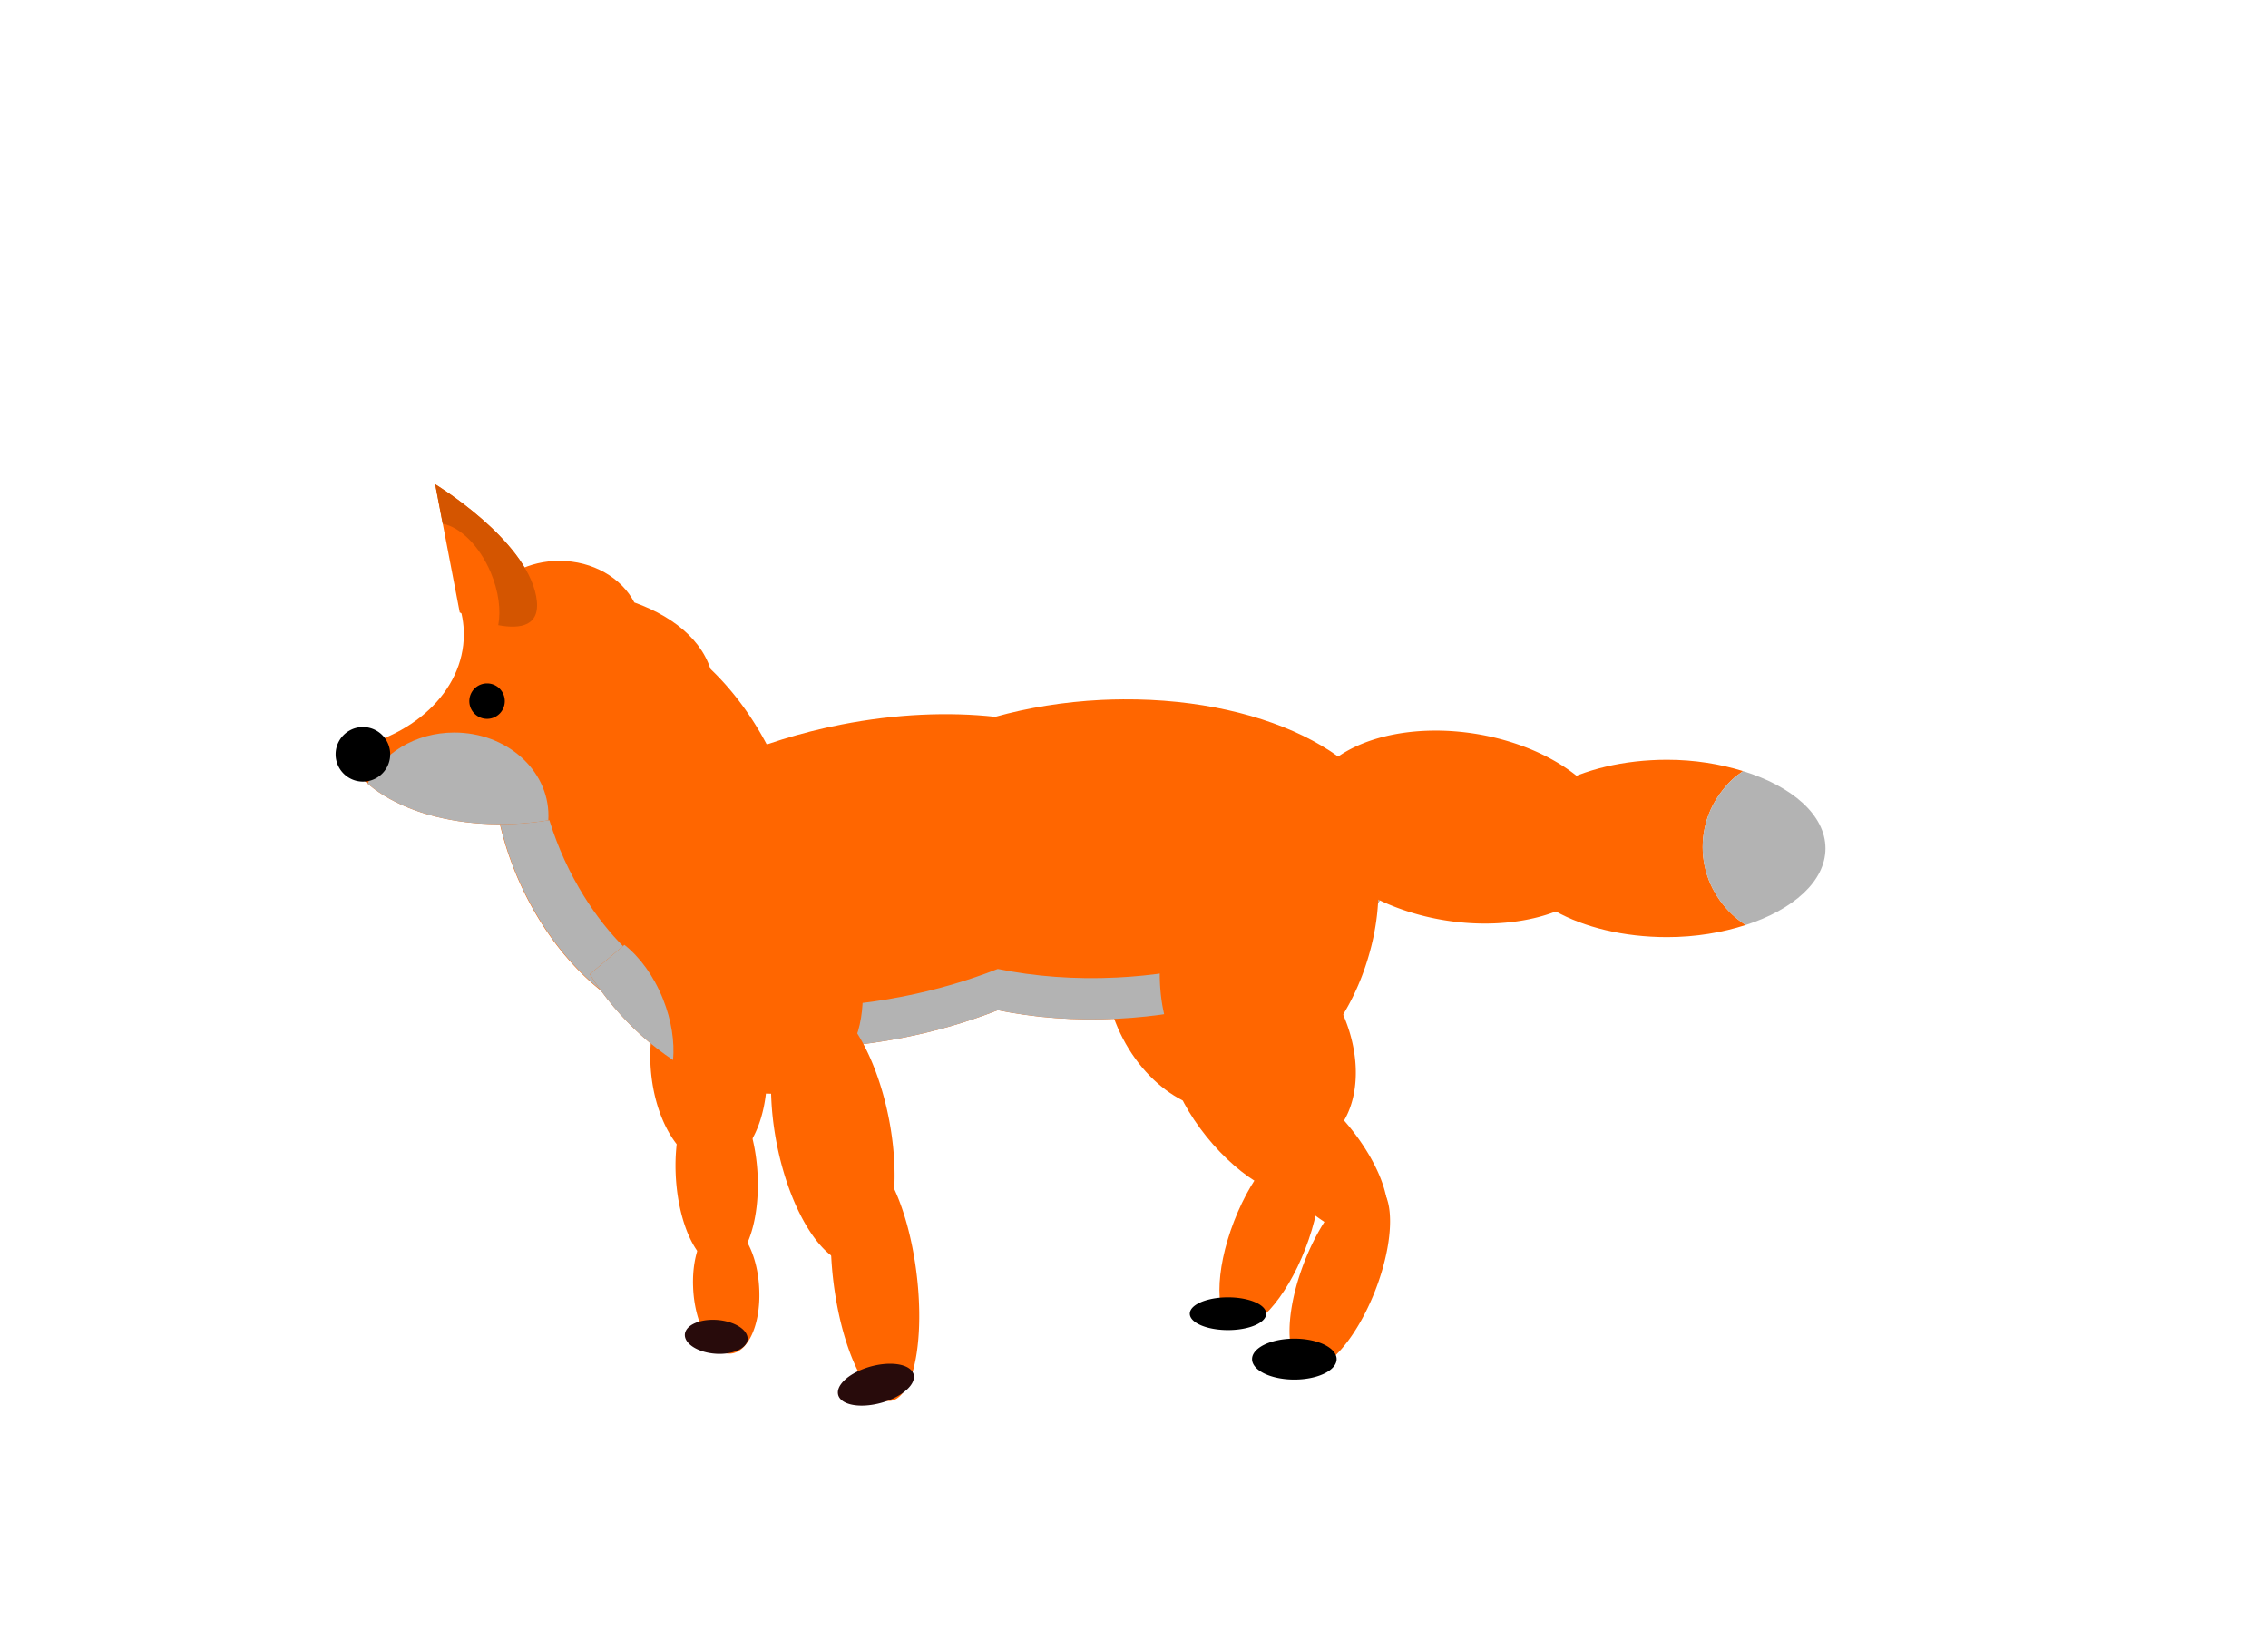 <?xml version="1.0" encoding="UTF-8" standalone="no"?>
<!-- Created with Inkscape (http://www.inkscape.org/) -->

<svg
   xmlns:dc="http://purl.org/dc/elements/1.1/"
   xmlns:cc="http://creativecommons.org/ns#"
   xmlns:rdf="http://www.w3.org/1999/02/22-rdf-syntax-ns#"
   xmlns:svg="http://www.w3.org/2000/svg"
   xmlns="http://www.w3.org/2000/svg"
   xmlns:sodipodi="http://sodipodi.sourceforge.net/DTD/sodipodi-0.dtd"
   xmlns:inkscape="http://www.inkscape.org/namespaces/inkscape"
   width="1100"
   height="800"
   id="svg4674"
   version="1.1"
   inkscape:version="0.48.2 r9819"
   sodipodi:docname="fox_standing.svg">
  <defs
     id="defs4676" />
  <sodipodi:namedview
     id="base"
     pagecolor="#ffffff"
     bordercolor="#666666"
     borderopacity="1.0"
     inkscape:pageopacity="0.0"
     inkscape:pageshadow="2"
     inkscape:zoom="0.75562114"
     inkscape:cx="540.88332"
     inkscape:cy="310.03102"
     inkscape:document-units="px"
     inkscape:current-layer="layer1"
     showgrid="false"
     inkscape:window-width="1440"
     inkscape:window-height="852"
     inkscape:window-x="0"
     inkscape:window-y="0"
     inkscape:window-maximized="1" />
  <g
     inkscape:label="Layer 1"
     inkscape:groupmode="layer"
     id="layer1"
     transform="translate(0,-252.362)">
    <path
       sodipodi:type="arc"
       style="fill:#ff6600;stroke:none"
       id="path4694"
       sodipodi:cx="327.5451"
       sodipodi:cy="381.13931"
       sodipodi:rx="85.360237"
       sodipodi:ry="107.85828"
       d="m 412.905,381.139 a 85.36,107.858 0 1 1 -170.72,0 85.36,107.858 0 1 1 170.72,0 z"
       transform="matrix(0.641,-0.509,0.48,0.829,-78.741,502.284)" />
    <g
       id="g4929"
       transform="translate(-34,-20)">
      <path
         sodipodi:type="arc"
         style="fill:#ff6600;stroke:none"
         id="path4931"
         sodipodi:cx="631.26874"
         sodipodi:cy="475.76343"
         sodipodi:rx="43.67268"
         sodipodi:ry="74.111214"
         d="m 674.941,475.763 c 0,40.93 -19.553,74.111 -43.673,74.111 -24.12,0 -43.673,-33.181 -43.673,-74.111 0,-40.931 19.553,-74.111 43.673,-74.111 24.12,0 43.673,33.181 43.673,74.111 z"
         transform="matrix(1.105,0.266,-0.293,1.002,57.371,59.945)" />
      <path
         sodipodi:type="arc"
         style="fill:#ff6600;stroke:none"
         id="path4933"
         sodipodi:cx="607.44727"
         sodipodi:cy="543.91931"
         sodipodi:rx="39.702435"
         sodipodi:ry="56.245117"
         d="m 647.15,543.919 c 0,31.063 -17.775,56.245 -39.702,56.245 -21.927,0 -39.702,-25.182 -39.702,-56.245 0,-31.063 17.775,-56.245 39.702,-56.245 21.927,0 39.702,25.182 39.702,56.245 z"
         transform="matrix(0.886,-0.463,0.463,0.886,-176.214,557.154)" />
      <path
         sodipodi:type="arc"
         style="fill:#ff6600;stroke:none"
         id="path4935"
         sodipodi:cx="633.91559"
         sodipodi:cy="586.93024"
         sodipodi:rx="17.20439"
         sodipodi:ry="44.996094"
         d="m 651.12,586.93 c 0,24.851 -7.703,44.996 -17.204,44.996 -9.502,0 -17.204,-20.145 -17.204,-44.996 0,-24.851 7.703,-44.996 17.204,-44.996 9.502,0 17.204,20.145 17.204,44.996 z"
         transform="matrix(1.219,-0.47,0.649,0.883,-516.628,591.289)" />
      <path
         sodipodi:type="arc"
         style="fill:#ff6600;stroke:none"
         id="path4937"
         sodipodi:cx="648.47314"
         sodipodi:cy="646.48389"
         sodipodi:rx="18.527803"
         sodipodi:ry="47.642921"
         d="m 667.001,646.484 c 0,26.312 -8.295,47.643 -18.528,47.643 -10.233,0 -18.528,-21.33 -18.528,-47.643 0,-26.312 8.295,-47.643 18.528,-47.643 10.233,0 18.528,21.33 18.528,47.643 z"
         transform="matrix(0.933,0.361,-0.361,0.933,278.17,34.184)" />
    </g>
    <path
       inkscape:connector-curvature="0"
       style="fill:#ff6600;stroke:none"
       d="m 544.781,591.612 c -3.515,0.024 -7.049,0.105 -10.625,0.281 -18.288,0.903 -35.641,3.785 -51.438,8.188 -22.637,-2.472 -48.229,-1.425 -74.781,3.781 -79.255,15.54 -136.852,62.135 -128.625,104.094 8.227,41.959 79.151,63.384 158.406,47.844 16.482,-3.232 32.009,-7.808 46.219,-13.406 17.734,3.631 37.316,5.17 57.844,4.156 76.286,-3.769 136.422,-41.419 134.312,-84.125 -2.011,-40.704 -59.842,-71.298 -131.312,-70.812 z"
       id="path4696" />
    <path
       inkscape:connector-curvature="0"
       style="fill:#b3b3b3;stroke:none"
       d="m 675,654.643 c -8.587,37.445 -64.316,68.502 -133.219,71.906 -20.527,1.014 -40.109,-0.525 -57.844,-4.156 -14.21,5.598 -29.737,10.175 -46.219,13.406 -78.135,15.321 -148.153,-5.303 -158,-46.094 -1.402,6.109 -1.587,12.226 -0.406,18.25 8.227,41.959 79.151,63.384 158.406,47.844 16.482,-3.232 32.009,-7.808 46.219,-13.406 17.734,3.631 37.316,5.17 57.844,4.156 76.286,-3.769 136.422,-41.419 134.312,-84.125 -0.13,-2.641 -0.505,-5.231 -1.094,-7.781 z"
       id="path4780" />
    <path
       sodipodi:type="arc"
       style="fill:#ff6600;stroke:none"
       id="path4709"
       sodipodi:cx="725.23114"
       sodipodi:cy="411.57785"
       sodipodi:rx="75.434631"
       sodipodi:ry="45.657803"
       d="m 800.666,411.578 a 75.435,45.658 0 1 1 -150.869,0 75.435,45.658 0 1 1 150.869,0 z"
       transform="matrix(0.988,0.157,-0.157,0.988,56.364,133.072)" />
    <path
       inkscape:connector-curvature="0"
       style="fill:#ff6600;stroke:none"
       d="m 845.406,626.425 c -10.972,-3.389 -23.398,-5.5 -36.812,-5.5 -42.392,0 -76.75,19.246 -76.75,43 0,23.754 34.358,43.031 76.75,43.031 13.921,0 26.805,-2.245 38.062,-5.875 -2.3,-1.534 -4.515,-3.185 -6.5,-5.062 -2.215,-2.096 -4.209,-4.38 -5.969,-6.844 -1.76,-2.464 -3.292,-5.104 -4.531,-7.875 -1.239,-2.771 -2.191,-5.672 -2.844,-8.688 -0.326,-1.508 -0.583,-3.037 -0.75,-4.594 -0.167,-1.557 -0.25,-3.151 -0.25,-4.75 0,-1.599 0.083,-3.162 0.25,-4.719 0.167,-1.557 0.424,-3.086 0.75,-4.594 0.652,-3.015 1.605,-5.948 2.844,-8.719 1.239,-2.771 2.771,-5.38 4.531,-7.844 1.76,-2.464 3.753,-4.779 5.969,-6.875 1.604,-1.517 3.437,-2.798 5.25,-4.094 z"
       id="path4747" />
    <path
       inkscape:connector-curvature="0"
       style="fill:#b3b3b3;stroke:none"
       d="m 845.406,626.425 c -1.813,1.296 -3.646,2.577 -5.25,4.094 -2.215,2.096 -4.209,4.411 -5.969,6.875 -1.76,2.464 -3.292,5.073 -4.531,7.844 -1.239,2.771 -2.191,5.703 -2.844,8.719 -0.326,1.508 -0.583,3.037 -0.75,4.594 -0.167,1.557 -0.25,3.12 -0.25,4.719 0,1.599 0.083,3.193 0.25,4.75 0.167,1.557 0.424,3.086 0.75,4.594 0.652,3.015 1.605,5.917 2.844,8.688 1.239,2.771 2.771,5.411 4.531,7.875 1.76,2.464 3.753,4.748 5.969,6.844 1.985,1.878 4.2,3.528 6.5,5.062 23.023,-7.425 38.719,-21.202 38.719,-37.156 0,-16.238 -16.266,-30.18 -39.969,-37.5 z"
       id="path4711" />
    <path
       style="fill:#b3b3b3;stroke:none"
       d="M 279.938 300.969 C 273.722 302.518 267.861 305.359 262.531 309.594 C 232.301 333.611 230.959 393.12 259.562 442.5 C 288.166 491.88 335.863 512.423 366.094 488.406 C 367.384 487.381 368.628 486.307 369.812 485.156 C 340.781 492.371 304.302 471.253 280.75 430.594 C 253.378 383.34 253.394 326.795 279.938 300.969 z "
       transform="translate(0,252.362)"
       id="path4794" />
    <path
       style="fill:#ff6600;stroke:none"
       d="M 271.312 272.062 C 256.7 272.062 243.924 278.757 237.031 288.75 C 231.972 289.793 227.082 291.072 222.375 292.562 C 224.058 297.384 224.969 302.444 224.969 307.688 C 224.969 335.588 199.52 358.797 165.938 363.656 C 176.44 389.295 216.782 404.556 262.188 398.5 C 312.539 391.785 350.044 361.384 345.938 330.594 C 343.651 313.447 328.938 299.82 307.656 292.25 C 301.517 280.357 287.571 272.062 271.312 272.062 z "
       transform="translate(0,252.362)"
       id="path4704" />
    <g
       id="g4806">
      <path
         inkscape:connector-curvature="0"
         id="path4717"
         d="m 222.98,549.465 -11.911,-62.2 c 0,0 43.673,26.468 48.966,54.26 5.294,27.792 -37.056,7.94 -37.056,7.94 z"
         style="fill:#ff6600;stroke:none" />
      <path
         id="path4803"
         transform="translate(0,252.362)"
         d="M 211.062 234.906 L 214.719 254.062 C 223.202 255.669 232.563 264.77 238.031 277.75 C 241.89 286.911 243.011 296.098 241.656 303.25 C 252.233 305.25 262.841 303.907 260.031 289.156 C 254.738 261.365 211.062 234.906 211.062 234.906 z "
         style="fill:#d45500;stroke:none" />
    </g>
    <path
       sodipodi:type="arc"
       style="fill:#000000;stroke:none"
       id="path4844"
       sodipodi:cx="236.22949"
       sodipodi:cy="340.11346"
       sodipodi:rx="8.6021948"
       sodipodi:ry="8.6021948"
       d="m 244.832,340.113 a 8.602,8.602 0 1 1 -17.204,0 8.602,8.602 0 1 1 17.204,0 z"
       transform="translate(0,252.362)" />
    <path
       style="fill:#b3b3b3;stroke:none"
       d="M 220.344 355.344 C 201.393 355.344 185.157 365.559 178.25 380.094 C 196.017 395.363 227.624 403.11 262.188 398.5 C 263.447 398.332 264.695 398.135 265.938 397.938 C 265.983 397.198 266 396.437 266 395.688 C 266 373.395 245.56 355.344 220.344 355.344 z "
       transform="translate(0,252.362)"
       id="path4848" />
    <path
       sodipodi:type="arc"
       style="fill:#000000;stroke:none"
       id="path4842"
       sodipodi:cx="176.01413"
       sodipodi:cy="365.92004"
       sodipodi:rx="13.234145"
       sodipodi:ry="13.234145"
       d="m 189.248,365.92 a 13.234,13.234 0 1 1 -26.468,0 13.234,13.234 0 1 1 26.468,0 z"
       transform="translate(0,252.362)" />
    <path
       sodipodi:type="arc"
       style="fill:#ff6600;stroke:none"
       id="path4872"
       sodipodi:cx="389.08386"
       sodipodi:cy="569.72589"
       sodipodi:rx="26.46829"
       sodipodi:ry="47.642921"
       d="m 415.552,569.726 a 26.468,47.643 0 1 1 -52.937,0 26.468,47.643 0 1 1 52.937,0 z"
       transform="matrix(0.996,-0.38,0.299,1.339,-153.956,186.087)" />
    <path
       sodipodi:type="arc"
       style="fill:#ff6600;stroke:none"
       id="path4874"
       sodipodi:cx="404.96484"
       sodipodi:cy="585.60687"
       sodipodi:rx="23.821461"
       sodipodi:ry="43.67268"
       d="m 428.786,585.607 a 23.821,43.673 0 1 1 -47.643,0 23.821,43.673 0 1 1 47.643,0 z"
       transform="matrix(0.815,-0.311,0.209,1.357,-28.046,203.512)" />
    <path
       sodipodi:type="arc"
       style="fill:#280b0b;stroke:none"
       id="path4876"
       sodipodi:cx="403.64142"
       sodipodi:cy="637.22003"
       sodipodi:rx="25.144876"
       sodipodi:ry="9.2639017"
       d="m 428.786,637.22 a 25.145,9.264 0 1 1 -50.29,0 25.145,9.264 0 1 1 50.29,0 z"
       transform="matrix(0.732,-0.177,0.142,0.985,38.873,367.842)" />
    <path
       sodipodi:type="arc"
       style="fill:#ff6600;stroke:none"
       id="path4892"
       sodipodi:cx="334.82388"
       sodipodi:cy="518.11273"
       sodipodi:rx="29.11512"
       sodipodi:ry="37.055607"
       d="m 363.939,518.113 a 29.115,37.056 0 1 1 -58.23,0 29.115,37.056 0 1 1 58.23,0 z"
       transform="matrix(0.97,0.047,0.049,1.316,-6.472,71.634)" />
    <path
       sodipodi:type="arc"
       style="fill:#ff6600;stroke:none"
       id="path4894"
       sodipodi:cx="336.80899"
       sodipodi:cy="558.47687"
       sodipodi:rx="20.512926"
       sodipodi:ry="33.74707"
       d="m 357.322,558.477 a 20.513,33.747 0 1 1 -41.026,0 20.513,33.747 0 1 1 41.026,0 z"
       transform="matrix(0.97,0.047,0.049,1.316,-6.472,71.634)" />
    <path
       sodipodi:type="arc"
       style="fill:#ff6600;stroke:none"
       id="path4896"
       sodipodi:cx="339.45584"
       sodipodi:cy="600.16443"
       sodipodi:rx="16.542681"
       sodipodi:ry="23.821461"
       d="m 355.999,600.164 a 16.543,23.821 0 1 1 -33.085,0 16.543,23.821 0 1 1 33.085,0 z"
       transform="matrix(0.97,0.047,0.049,1.316,-6.472,71.634)" />
    <path
       sodipodi:type="arc"
       style="fill:#280b0b;stroke:none"
       id="path4898"
       sodipodi:cx="327.5451"
       sodipodi:cy="621.33905"
       sodipodi:rx="21.83634"
       sodipodi:ry="9.2639017"
       d="m 349.381,621.339 a 21.836,9.264 0 1 1 -43.673,0 21.836,9.264 0 1 1 43.673,0 z"
       transform="matrix(0.697,0.032,0.035,0.889,97.329,338.001)" />
    <path
       style="fill:#ff6600;stroke:none"
       d="m 286.053,724.965 c 3.451,5.447 7.369,10.83 11.772,16.016 33.128,39.023 80.286,53.401 105.359,32.115 25.074,-21.286 18.564,-70.171 -14.563,-109.194 -4.403,-5.186 -9.079,-9.926 -13.893,-14.215 l -88.675,75.279 z"
       id="path4867"
       inkscape:connector-curvature="0" />
    <path
       inkscape:connector-curvature="0"
       style="fill:#b3b3b3;stroke:none"
       d="m 302.844,710.706 -16.781,14.25 c 3.451,5.447 7.347,10.845 11.75,16.031 8.774,10.336 18.553,18.921 28.625,25.594 0.802,-8.857 -0.738,-19.251 -4.875,-29.594 -4.515,-11.288 -11.302,-20.436 -18.719,-26.281 z"
       id="path4883" />
    <g
       id="g4923">
      <path
         transform="matrix(1.105,0.266,-0.293,1.002,57.371,59.945)"
         d="m 674.941,475.763 a 43.673,74.111 0 1 1 -87.345,0 43.673,74.111 0 1 1 87.345,0 z"
         sodipodi:ry="74.111214"
         sodipodi:rx="43.67268"
         sodipodi:cy="475.76343"
         sodipodi:cx="631.26874"
         id="path4913"
         style="fill:#ff6600;stroke:none"
         sodipodi:type="arc" />
      <path
         transform="matrix(0.886,-0.463,0.463,0.886,-176.214,557.154)"
         d="m 647.15,543.919 a 39.702,56.245 0 1 1 -79.405,0 39.702,56.245 0 1 1 79.405,0 z"
         sodipodi:ry="56.245117"
         sodipodi:rx="39.702435"
         sodipodi:cy="543.91931"
         sodipodi:cx="607.44727"
         id="path4915"
         style="fill:#ff6600;stroke:none"
         sodipodi:type="arc" />
      <path
         transform="matrix(1.219,-0.47,0.649,0.883,-516.628,591.289)"
         d="m 651.12,586.93 a 17.204,44.996 0 1 1 -34.409,0 17.204,44.996 0 1 1 34.409,0 z"
         sodipodi:ry="44.996094"
         sodipodi:rx="17.20439"
         sodipodi:cy="586.93024"
         sodipodi:cx="633.91559"
         id="path4917"
         style="fill:#ff6600;stroke:none"
         sodipodi:type="arc" />
      <path
         transform="matrix(0.933,0.361,-0.361,0.933,278.17,34.184)"
         d="m 667.001,646.484 a 18.528,47.643 0 1 1 -37.056,0 18.528,47.643 0 1 1 37.056,0 z"
         sodipodi:ry="47.642921"
         sodipodi:rx="18.527803"
         sodipodi:cy="646.48389"
         sodipodi:cx="648.47314"
         id="path4919"
         style="fill:#ff6600;stroke:none"
         sodipodi:type="arc" />
    </g>
    <path
       sodipodi:type="arc"
       style="fill:#000000;stroke:none"
       id="path4921"
       sodipodi:cx="631.26874"
       sodipodi:cy="661.70319"
       sodipodi:rx="17.20439"
       sodipodi:ry="7.27878"
       d="m 648.473,661.703 a 17.204,7.279 0 1 1 -34.409,0 17.204,7.279 0 1 1 34.409,0 z"
       transform="matrix(1.192,0,0,1.364,-124.706,9.096)" />
    <path
       transform="matrix(1.077,0,0,1.091,-84.291,167.724)"
       d="m 648.473,661.703 a 17.204,7.279 0 1 1 -34.409,0 17.204,7.279 0 1 1 34.409,0 z"
       sodipodi:ry="7.27878"
       sodipodi:rx="17.20439"
       sodipodi:cy="661.70319"
       sodipodi:cx="631.26874"
       id="path4939"
       style="fill:#000000;stroke:none"
       sodipodi:type="arc" />
  </g>
</svg>
